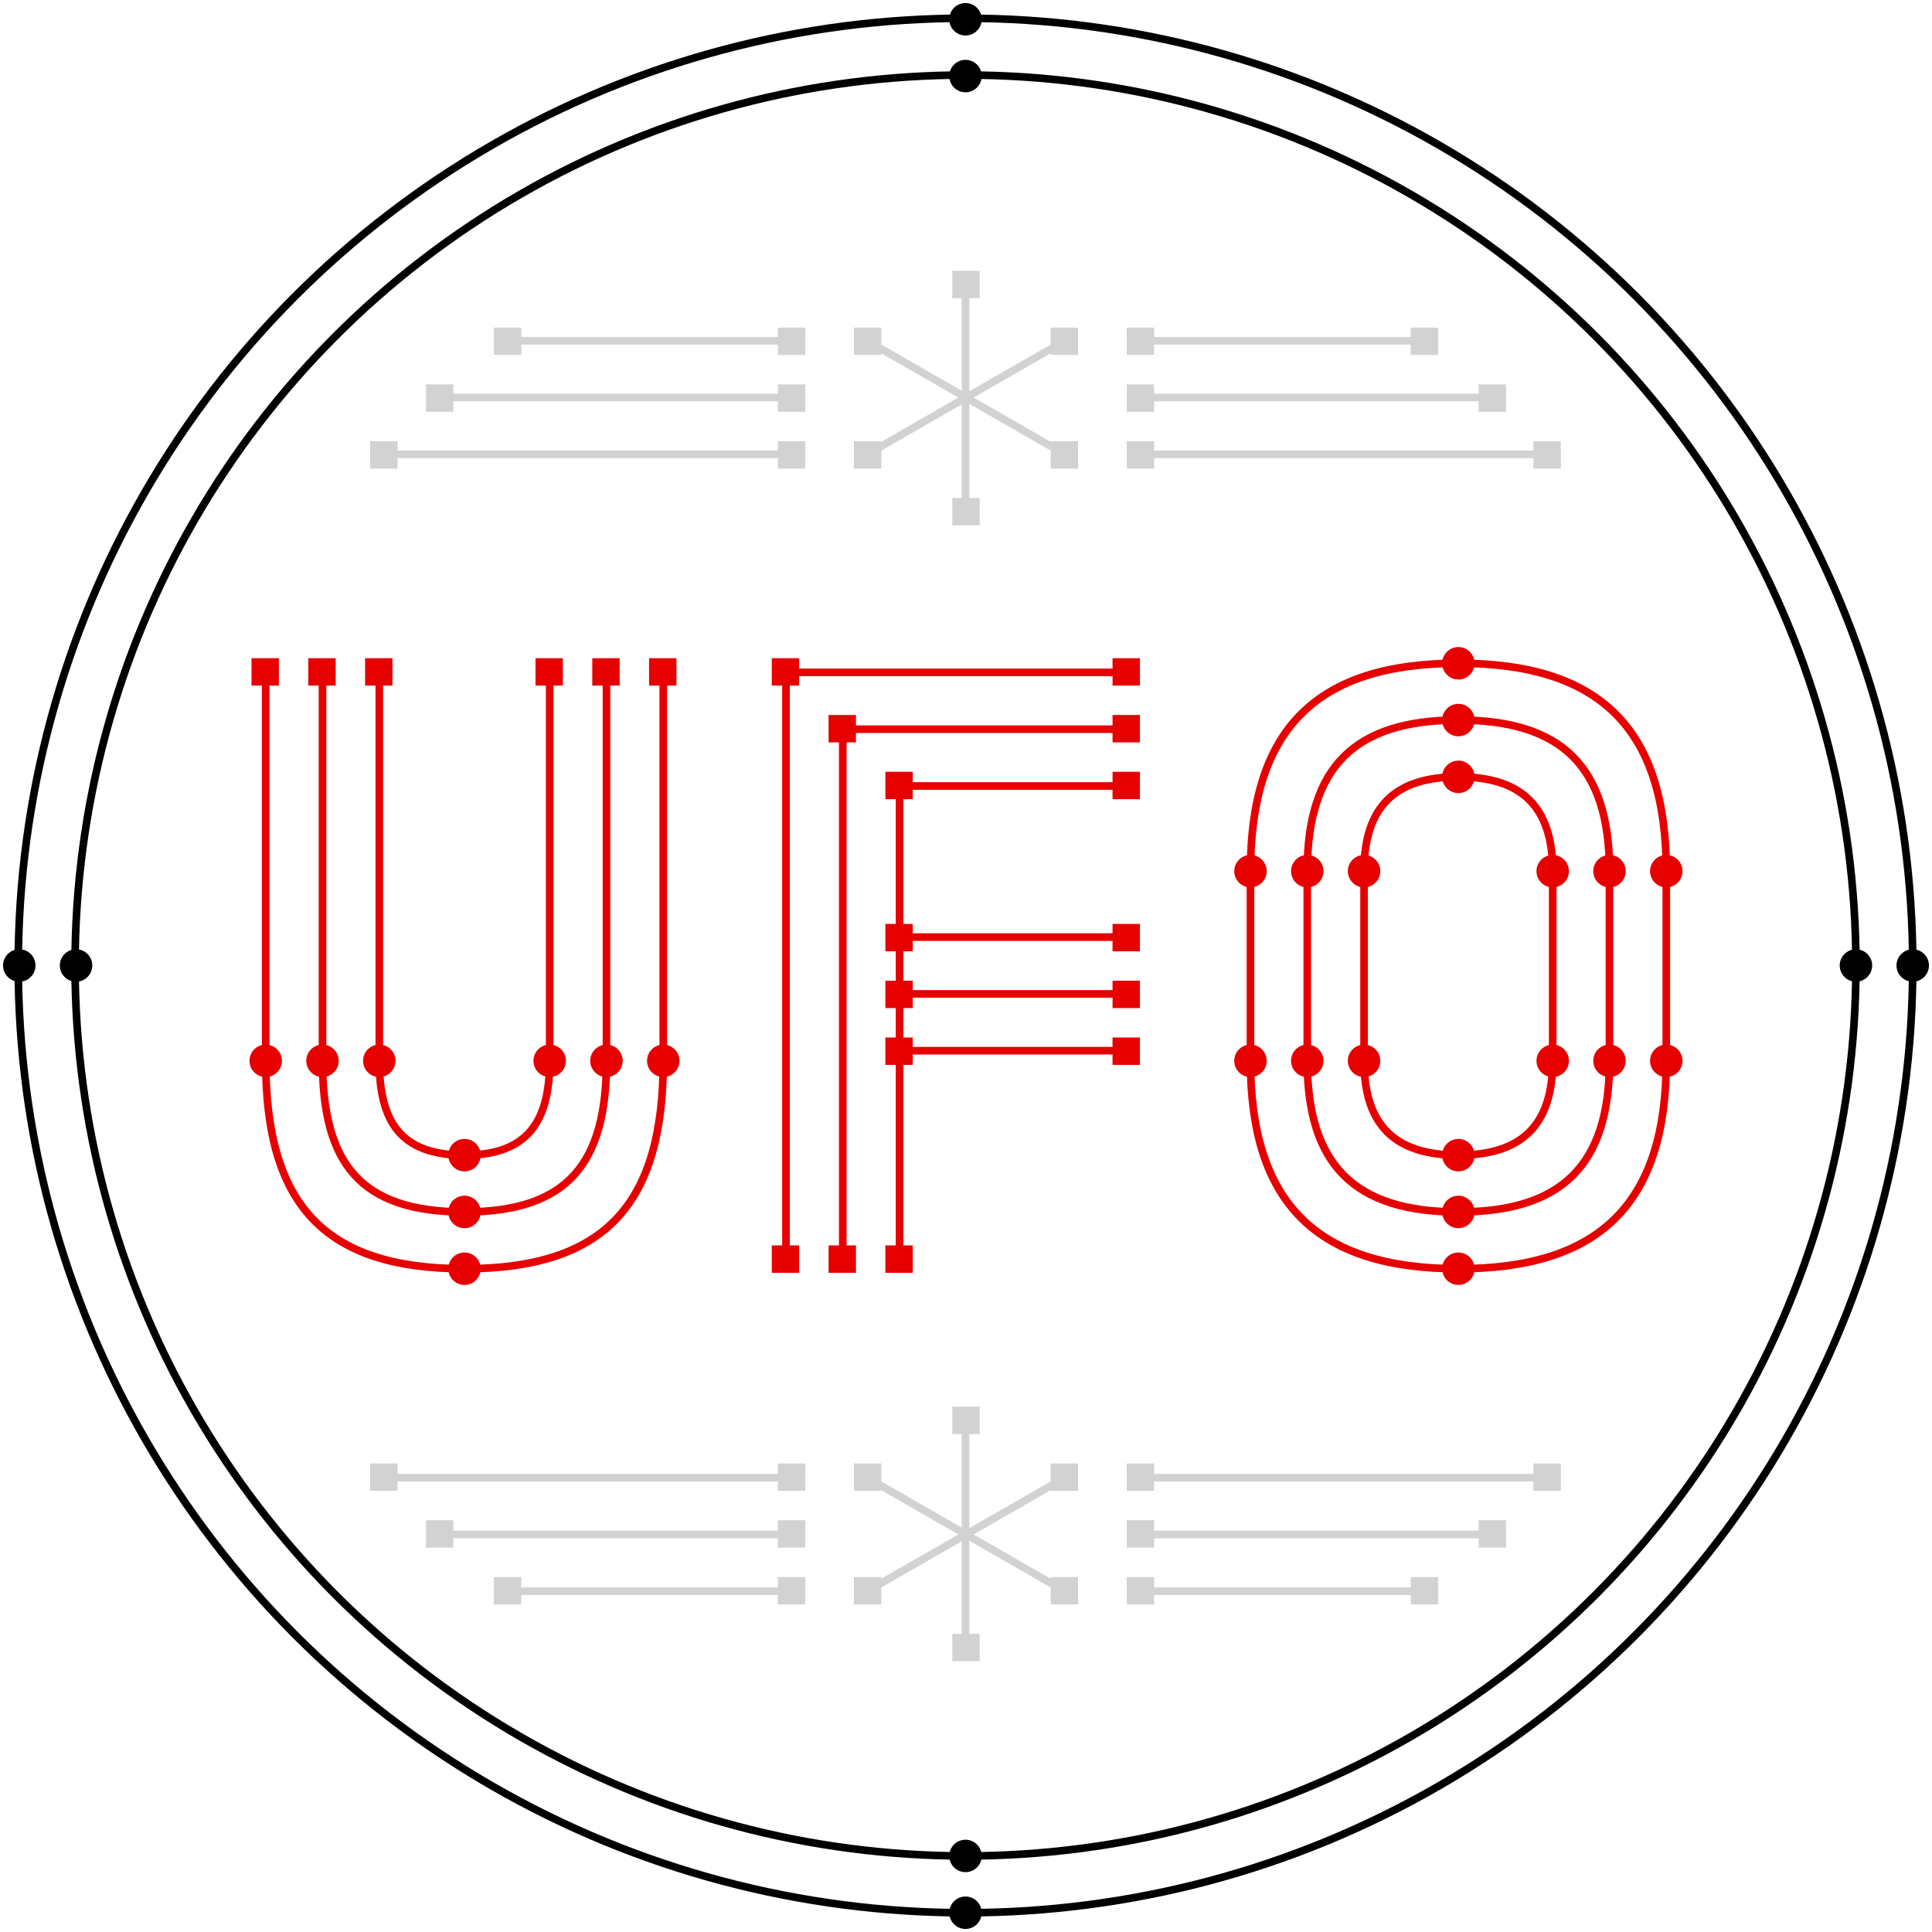 <?xml version="1.0" encoding="utf-8"?>
<!-- Generator: Adobe Illustrator 24.2.3, SVG Export Plug-In . SVG Version: 6.00 Build 0)  -->
<svg version="1.1" xmlns="http://www.w3.org/2000/svg" xmlns:xlink="http://www.w3.org/1999/xlink" x="0px" y="0px" width="190.5px"
	 height="190.5px" viewBox="0 0 190.5 190.5" enable-background="new 0 0 190.5 190.5" xml:space="preserve">
<g id="lines">
	<circle fill="none" stroke="#000000" vector-effect="non-scaling-stroke" stroke-width="0.75" stroke-miterlimit="10" cx="95.2" cy="95.2" r="93.4"/>
	<path fill="none" stroke="#E60000" vector-effect="non-scaling-stroke" stroke-width="0.75" stroke-miterlimit="10" d="M123.3,104.6V85.9c0-14,6.5-20.5,20.5-20.5
		s20.5,6.5,20.5,20.5v18.7c0,14-6.5,20.5-20.5,20.5S123.3,118.6,123.3,104.6z"/>
	<path fill="none" stroke="#E60000" vector-effect="non-scaling-stroke" stroke-width="0.75" stroke-miterlimit="10" d="M65.4,66.3v38.3c0,14-5.6,20.5-19.6,20.5
		s-19.6-6.5-19.6-20.5V66.3"/>
	<polyline fill="none" stroke="#E60000" vector-effect="non-scaling-stroke" stroke-width="0.75" stroke-miterlimit="10" points="77.5,124.2 77.5,66.3 111.1,66.3 	"/>
	<line fill="none" stroke="#E60000" vector-effect="non-scaling-stroke" stroke-width="0.75" stroke-miterlimit="10" x1="88.7" y1="98" x2="111.1" y2="98"/>
	<polyline fill="none" stroke="#E60000" vector-effect="non-scaling-stroke" stroke-width="0.75" stroke-miterlimit="10" points="83.1,124.2 83.1,71.9 111.1,71.9 	"/>
	<line fill="none" stroke="#E60000" vector-effect="non-scaling-stroke" stroke-width="0.75" stroke-miterlimit="10" x1="88.7" y1="92.4" x2="111.1" y2="92.4"/>
	<path fill="none" stroke="#E60000" vector-effect="non-scaling-stroke" stroke-width="0.75" stroke-miterlimit="10" d="M128.9,104.6c0,10.3,4.7,14.9,14.9,14.9
		c10.3,0,14.9-4.7,14.9-14.9V85.9c0-10.3-4.7-14.9-14.9-14.9c-10.3,0-14.9,4.7-14.9,14.9V104.6z"/>
	<path fill="none" stroke="#E60000" vector-effect="non-scaling-stroke" stroke-width="0.75" stroke-miterlimit="10" d="M31.8,66.3v38.3c0,10.1,3.7,14.9,14,14.9
		s14-4.9,14-14.9V66.3"/>
	<path fill="none" stroke="#E60000" vector-effect="non-scaling-stroke" stroke-width="0.75" stroke-miterlimit="10" d="M134.5,104.6c0,6.3,3,9.3,9.3,9.3s9.3-3,9.3-9.3
		V85.9c0-6.3-3-9.3-9.3-9.3s-9.3,3-9.3,9.3V104.6z"/>
	<path fill="none" stroke="#E60000" vector-effect="non-scaling-stroke" stroke-width="0.75" stroke-miterlimit="10" d="M37.4,66.3v38.3c0,6,2.1,9.3,8.4,9.3
		s8.4-3.4,8.4-9.3V66.3"/>
	<polyline fill="none" stroke="#E60000" vector-effect="non-scaling-stroke" stroke-width="0.75" stroke-miterlimit="10" points="88.7,124.2 88.7,77.5 111.1,77.5 	"/>
	<line fill="none" stroke="#E60000" vector-effect="non-scaling-stroke" stroke-width="0.75" stroke-miterlimit="10" x1="88.7" y1="103.6" x2="111.1" y2="103.6"/>
	<line fill="none" stroke="#D2D2D2" vector-effect="non-scaling-stroke" stroke-width="0.75" stroke-miterlimit="10" x1="152.6" y1="44.8" x2="112.4" y2="44.8"/>
	<line fill="none" stroke="#D2D2D2" vector-effect="non-scaling-stroke" stroke-width="0.75" stroke-miterlimit="10" x1="147.2" y1="39.2" x2="112.4" y2="39.2"/>
	<line fill="none" stroke="#D2D2D2" vector-effect="non-scaling-stroke" stroke-width="0.75" stroke-miterlimit="10" x1="140.4" y1="33.6" x2="112.4" y2="33.6"/>
	<line fill="none" stroke="#D2D2D2" vector-effect="non-scaling-stroke" stroke-width="0.75" stroke-miterlimit="10" x1="95.2" y1="50.4" x2="95.2" y2="28"/>
	<line fill="none" stroke="#D2D2D2" vector-effect="non-scaling-stroke" stroke-width="0.75" stroke-miterlimit="10" x1="85.5" y1="44.8" x2="105" y2="33.6"/>
	<line fill="none" stroke="#D2D2D2" vector-effect="non-scaling-stroke" stroke-width="0.75" stroke-miterlimit="10" x1="105" y1="44.8" x2="85.5" y2="33.6"/>
	<line fill="none" stroke="#D2D2D2" vector-effect="non-scaling-stroke" stroke-width="0.75" stroke-miterlimit="10" x1="78.1" y1="44.8" x2="37.9" y2="44.8"/>
	<line fill="none" stroke="#D2D2D2" vector-effect="non-scaling-stroke" stroke-width="0.75" stroke-miterlimit="10" x1="78.1" y1="39.2" x2="43.3" y2="39.2"/>
	<line fill="none" stroke="#D2D2D2" vector-effect="non-scaling-stroke" stroke-width="0.75" stroke-miterlimit="10" x1="78.1" y1="33.6" x2="50.1" y2="33.6"/>
	<line fill="none" stroke="#D2D2D2" vector-effect="non-scaling-stroke" stroke-width="0.75" stroke-miterlimit="10" x1="112.4" y1="145.7" x2="152.6" y2="145.7"/>
	<line fill="none" stroke="#D2D2D2" vector-effect="non-scaling-stroke" stroke-width="0.75" stroke-miterlimit="10" x1="112.4" y1="151.3" x2="147.2" y2="151.3"/>
	<line fill="none" stroke="#D2D2D2" vector-effect="non-scaling-stroke" stroke-width="0.75" stroke-miterlimit="10" x1="112.4" y1="156.9" x2="140.4" y2="156.9"/>
	<line fill="none" stroke="#D2D2D2" vector-effect="non-scaling-stroke" stroke-width="0.75" stroke-miterlimit="10" x1="95.2" y1="162.5" x2="95.2" y2="140.1"/>
	<line fill="none" stroke="#D2D2D2" vector-effect="non-scaling-stroke" stroke-width="0.75" stroke-miterlimit="10" x1="105" y1="156.9" x2="85.5" y2="145.7"/>
	<line fill="none" stroke="#D2D2D2" vector-effect="non-scaling-stroke" stroke-width="0.75" stroke-miterlimit="10" x1="85.5" y1="156.9" x2="105" y2="145.7"/>
	<circle fill="none" stroke="#000000" vector-effect="non-scaling-stroke" stroke-width="0.75" stroke-miterlimit="10" cx="95.2" cy="95.2" r="87.8"/>
	<line fill="none" stroke="#D2D2D2" vector-effect="non-scaling-stroke" stroke-width="0.75" stroke-miterlimit="10" x1="37.9" y1="145.7" x2="78.1" y2="145.7"/>
	<line fill="none" stroke="#D2D2D2" vector-effect="non-scaling-stroke" stroke-width="0.75" stroke-miterlimit="10" x1="43.3" y1="151.3" x2="78.1" y2="151.3"/>
	<line fill="none" stroke="#D2D2D2" vector-effect="non-scaling-stroke" stroke-width="0.75" stroke-miterlimit="10" x1="50.1" y1="156.9" x2="78.1" y2="156.9"/>
</g>
<g id="points">
	<rect x="93.9" y="26.7" fill="#D2D2D2" width="2.7" height="2.7"/>
	<rect x="24.8" y="64.9" fill="#E60000" width="2.7" height="2.7"/>
	<rect x="30.4" y="64.9" fill="#E60000" width="2.7" height="2.7"/>
	<rect x="36" y="64.9" fill="#E60000" width="2.7" height="2.7"/>
	<rect x="52.8" y="64.9" fill="#E60000" width="2.7" height="2.7"/>
	<rect x="58.4" y="64.9" fill="#E60000" width="2.7" height="2.7"/>
	<rect x="64" y="64.9" fill="#E60000" width="2.7" height="2.7"/>
	<rect x="93.9" y="49.1" fill="#D2D2D2" width="2.7" height="2.7"/>
	<rect x="103.6" y="43.5" fill="#D2D2D2" width="2.7" height="2.7"/>
	<rect x="103.6" y="32.3" fill="#D2D2D2" width="2.7" height="2.7"/>
	<rect x="111.1" y="43.5" fill="#D2D2D2" width="2.7" height="2.7"/>
	<rect x="111.1" y="32.3" fill="#D2D2D2" width="2.7" height="2.7"/>
	<rect x="111.1" y="37.9" fill="#D2D2D2" width="2.7" height="2.7"/>
	<rect x="151.2" y="43.5" fill="#D2D2D2" width="2.7" height="2.7"/>
	<rect x="139.1" y="32.3" fill="#D2D2D2" width="2.7" height="2.7"/>
	<rect x="145.8" y="37.9" fill="#D2D2D2" width="2.7" height="2.7"/>
	<rect x="84.2" y="43.5" fill="#D2D2D2" width="2.7" height="2.7"/>
	<rect x="84.2" y="32.3" fill="#D2D2D2" width="2.7" height="2.7"/>
	<circle cx="95.2" cy="7.5" r="1.6"/>
	<circle cx="95.2" cy="1.9" r="1.6"/>
	<circle cx="95.2" cy="188.6" r="1.6"/>
	<circle cx="95.2" cy="183" r="1.6"/>
	<circle cx="183" cy="95.2" r="1.6"/>
	<circle cx="188.6" cy="95.2" r="1.6"/>
	<circle cx="1.9" cy="95.2" r="1.6"/>
	<circle fill="#E60000" cx="26.2" cy="104.6" r="1.6"/>
	<circle fill="#E60000" cx="31.8" cy="104.6" r="1.6"/>
	<circle fill="#E60000" cx="37.4" cy="104.6" r="1.6"/>
	<circle fill="#E60000" cx="54.2" cy="104.6" r="1.6"/>
	<circle fill="#E60000" cx="59.8" cy="104.6" r="1.6"/>
	<circle fill="#E60000" cx="65.4" cy="104.6" r="1.6"/>
	<circle fill="#E60000" cx="123.3" cy="104.6" r="1.6"/>
	<circle fill="#E60000" cx="128.9" cy="104.6" r="1.6"/>
	<circle fill="#E60000" cx="134.5" cy="104.6" r="1.6"/>
	<circle fill="#E60000" cx="153.1" cy="104.6" r="1.6"/>
	<circle fill="#E60000" cx="158.7" cy="104.6" r="1.6"/>
	<circle fill="#E60000" cx="164.3" cy="104.6" r="1.6"/>
	<circle fill="#E60000" cx="123.3" cy="85.9" r="1.6"/>
	<circle fill="#E60000" cx="128.9" cy="85.9" r="1.6"/>
	<circle fill="#E60000" cx="134.5" cy="85.9" r="1.6"/>
	<circle fill="#E60000" cx="153.1" cy="85.9" r="1.6"/>
	<circle fill="#E60000" cx="158.7" cy="85.9" r="1.6"/>
	<circle fill="#E60000" cx="164.3" cy="85.9" r="1.6"/>
	<circle fill="#E60000" cx="45.8" cy="125.1" r="1.6"/>
	<circle fill="#E60000" cx="45.8" cy="119.5" r="1.6"/>
	<circle fill="#E60000" cx="45.8" cy="113.9" r="1.6"/>
	<circle fill="#E60000" cx="143.8" cy="125.1" r="1.6"/>
	<circle fill="#E60000" cx="143.8" cy="119.5" r="1.6"/>
	<circle fill="#E60000" cx="143.8" cy="113.9" r="1.6"/>
	<circle cx="7.5" cy="95.2" r="1.6"/>
	<rect x="76.1" y="122.8" fill="#E60000" width="2.7" height="2.7"/>
	<rect x="81.7" y="122.8" fill="#E60000" width="2.7" height="2.7"/>
	<rect x="87.3" y="122.8" fill="#E60000" width="2.7" height="2.7"/>
	<rect x="109.7" y="102.3" fill="#E60000" width="2.7" height="2.7"/>
	<rect x="109.7" y="96.7" fill="#E60000" width="2.7" height="2.7"/>
	<rect x="109.7" y="91.1" fill="#E60000" width="2.7" height="2.7"/>
	<rect x="87.3" y="102.3" fill="#E60000" width="2.7" height="2.7"/>
	<rect x="87.3" y="96.7" fill="#E60000" width="2.7" height="2.7"/>
	<rect x="87.3" y="91.1" fill="#E60000" width="2.7" height="2.7"/>
	<rect x="109.7" y="76.1" fill="#E60000" width="2.7" height="2.7"/>
	<rect x="109.7" y="70.5" fill="#E60000" width="2.7" height="2.7"/>
	<rect x="109.7" y="64.9" fill="#E60000" width="2.7" height="2.7"/>
	<rect x="87.3" y="76.1" fill="#E60000" width="2.7" height="2.7"/>
	<rect x="81.7" y="70.5" fill="#E60000" width="2.7" height="2.7"/>
	<rect x="76.1" y="64.9" fill="#E60000" width="2.7" height="2.7"/>
	<circle fill="#E60000" cx="143.8" cy="65.4" r="1.6"/>
	<circle fill="#E60000" cx="143.8" cy="71" r="1.6"/>
	<circle fill="#E60000" cx="143.8" cy="76.6" r="1.6"/>
	<rect x="76.7" y="43.5" fill="#D2D2D2" width="2.7" height="2.7"/>
	<rect x="76.7" y="32.3" fill="#D2D2D2" width="2.7" height="2.7"/>
	<rect x="76.7" y="37.9" fill="#D2D2D2" width="2.7" height="2.7"/>
	<rect x="36.5" y="43.5" fill="#D2D2D2" width="2.7" height="2.7"/>
	<rect x="48.7" y="32.3" fill="#D2D2D2" width="2.7" height="2.7"/>
	<rect x="42" y="37.9" fill="#D2D2D2" width="2.7" height="2.7"/>
	<rect x="93.9" y="161.1" fill="#D2D2D2" width="2.7" height="2.7"/>
	<rect x="93.9" y="138.7" fill="#D2D2D2" width="2.7" height="2.7"/>
	<rect x="103.6" y="144.3" fill="#D2D2D2" width="2.7" height="2.7"/>
	<rect x="103.6" y="155.5" fill="#D2D2D2" width="2.7" height="2.7"/>
	<rect x="111.1" y="144.3" fill="#D2D2D2" width="2.7" height="2.7"/>
	<rect x="111.1" y="155.5" fill="#D2D2D2" width="2.7" height="2.7"/>
	<rect x="111.1" y="149.9" fill="#D2D2D2" width="2.7" height="2.7"/>
	<rect x="151.2" y="144.3" fill="#D2D2D2" width="2.7" height="2.7"/>
	<rect x="139.1" y="155.5" fill="#D2D2D2" width="2.7" height="2.7"/>
	<rect x="145.8" y="149.9" fill="#D2D2D2" width="2.7" height="2.7"/>
	<rect x="84.2" y="144.3" fill="#D2D2D2" width="2.7" height="2.7"/>
	<rect x="84.2" y="155.5" fill="#D2D2D2" width="2.7" height="2.7"/>
	<rect x="76.7" y="144.3" fill="#D2D2D2" width="2.7" height="2.7"/>
	<rect x="76.7" y="155.5" fill="#D2D2D2" width="2.7" height="2.7"/>
	<rect x="76.7" y="149.9" fill="#D2D2D2" width="2.7" height="2.7"/>
	<rect x="36.5" y="144.3" fill="#D2D2D2" width="2.7" height="2.7"/>
	<rect x="48.7" y="155.5" fill="#D2D2D2" width="2.7" height="2.7"/>
	<rect x="42" y="149.9" fill="#D2D2D2" width="2.7" height="2.7"/>
	<g>
	</g>
	<g>
	</g>
	<g>
	</g>
	<g>
	</g>
	<g>
	</g>
	<g>
	</g>
</g>
</svg>
